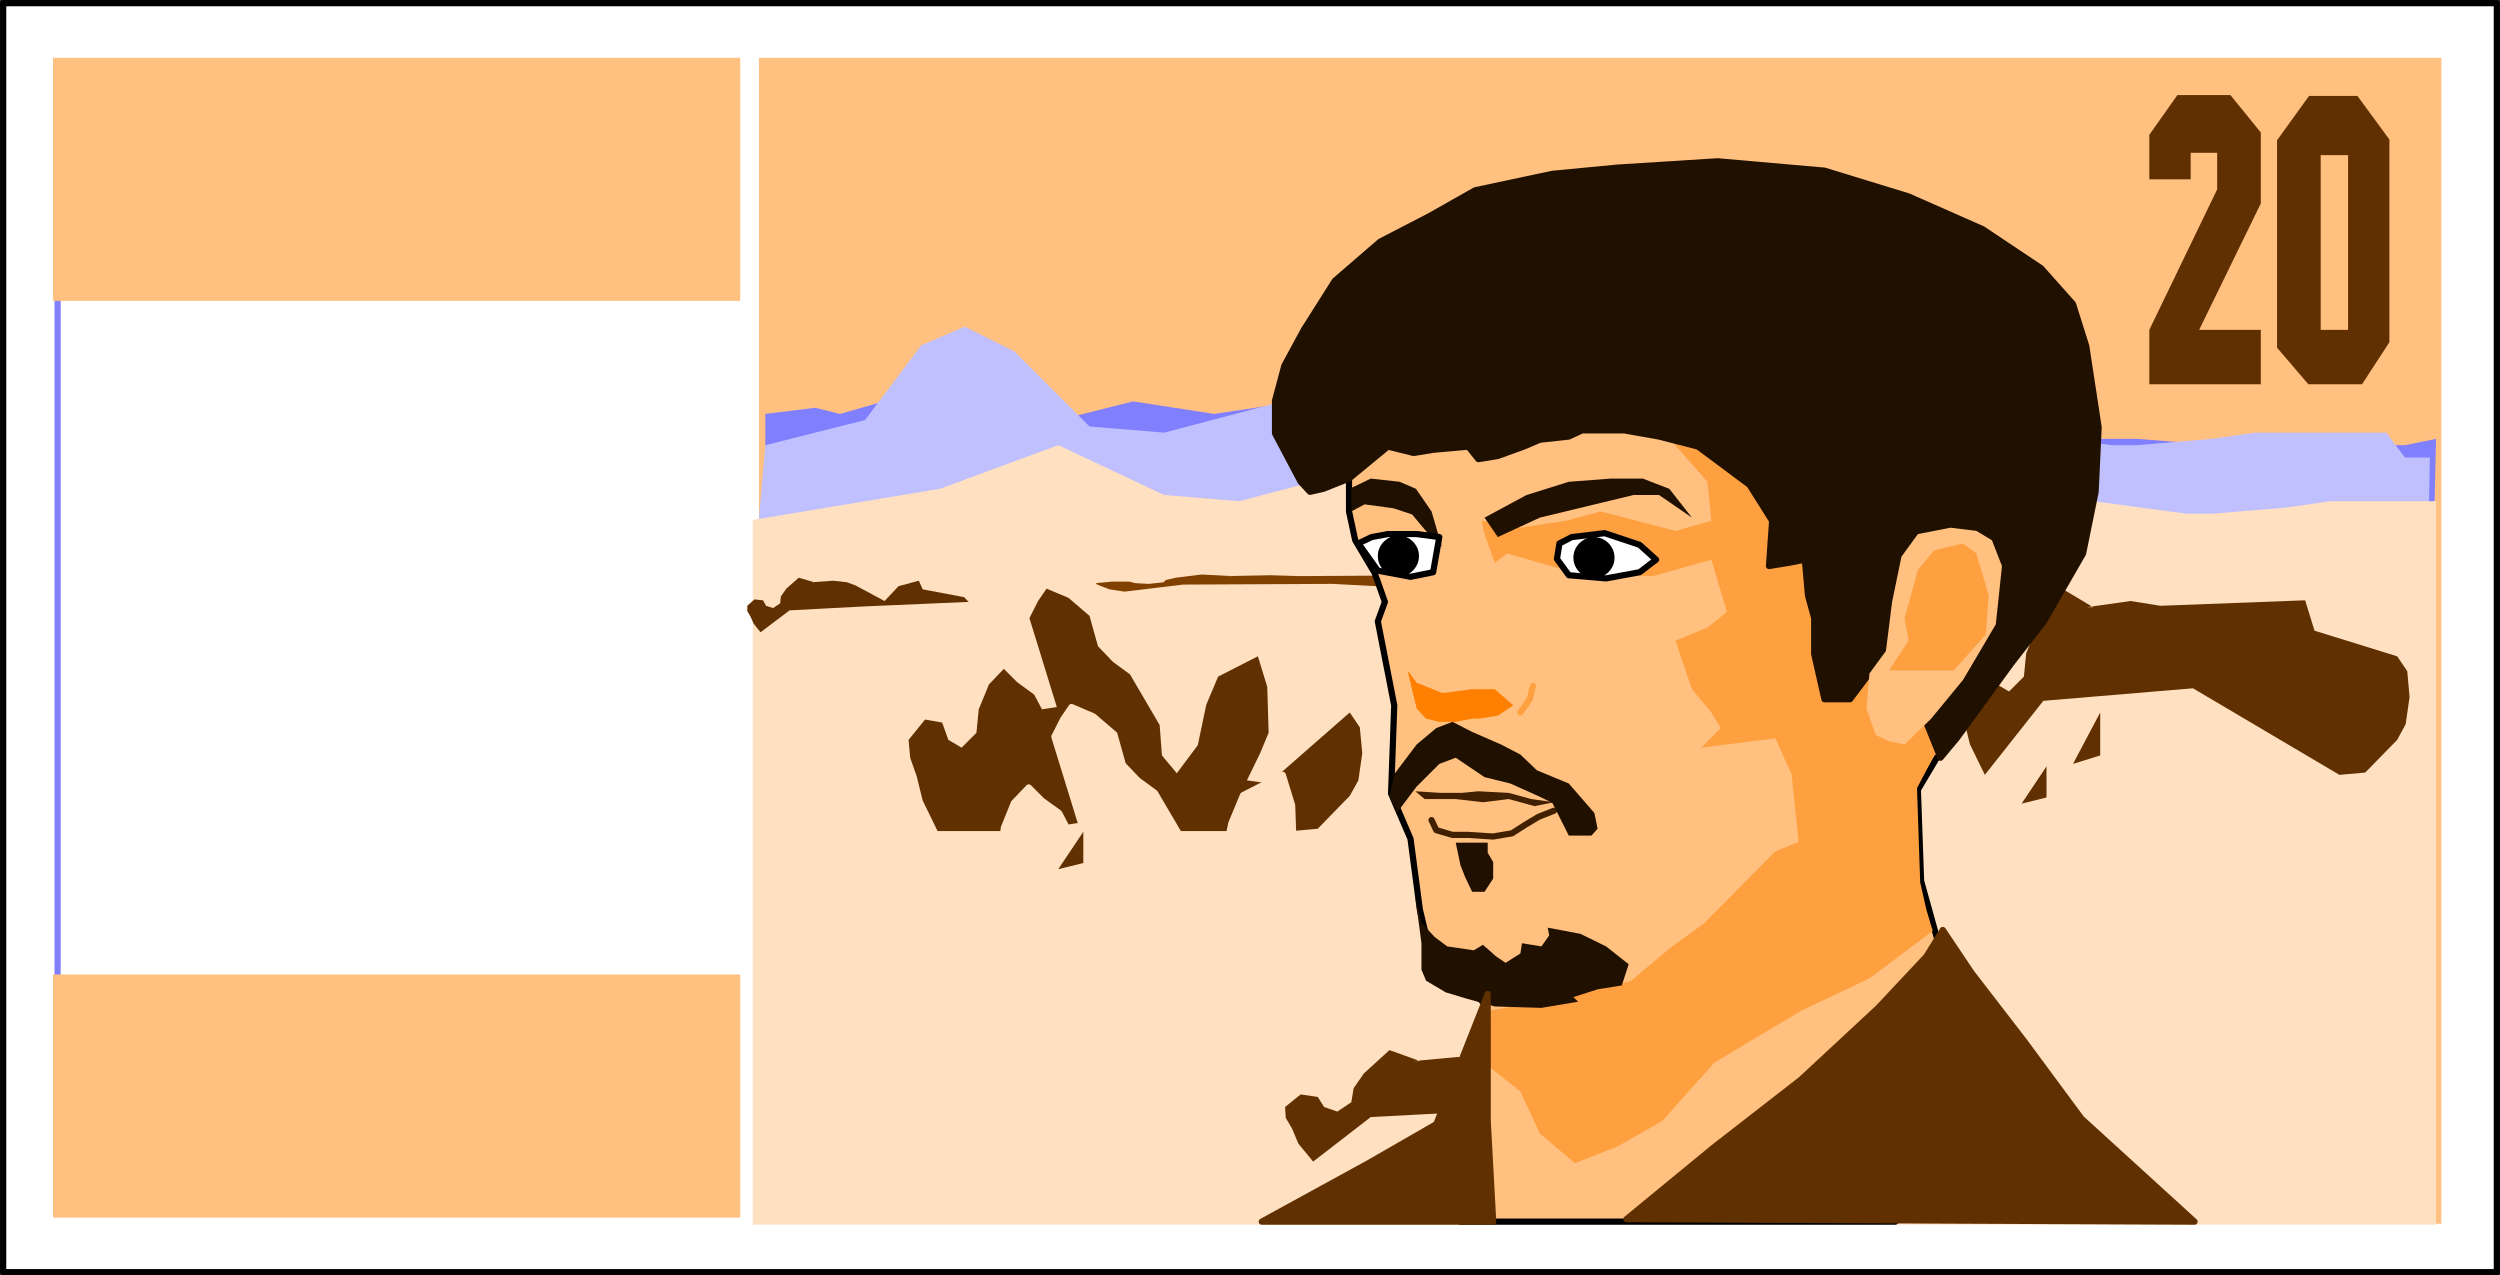 <?xml version="1.0" encoding="UTF-8" standalone="no"?>
<svg
   xmlns:ooo="http://xml.openoffice.org/svg/export"
   xmlns:dc="http://purl.org/dc/elements/1.1/"
   xmlns:cc="http://creativecommons.org/ns#"
   xmlns:rdf="http://www.w3.org/1999/02/22-rdf-syntax-ns#"
   xmlns:svg="http://www.w3.org/2000/svg"
   xmlns="http://www.w3.org/2000/svg"
   xmlns:sodipodi="http://sodipodi.sourceforge.net/DTD/sodipodi-0.dtd"
   xmlns:inkscape="http://www.inkscape.org/namespaces/inkscape"
   version="1.2"
   width="141.51mm"
   height="72.19mm"
   viewBox="0 0 14150.999 7219"
   preserveAspectRatio="xMidYMid"
   xml:space="preserve"
   id="svg169"
   sodipodi:docname="ffranc20.svg"
   style="fill-rule:evenodd;stroke-width:28.222;stroke-linejoin:round"
   inkscape:version="0.92.5 (2060ec1f9f, 2020-04-08)"><rect x="0" y="0" width="14150.999" height="7219" fill="#333333" stroke="none"/><sodipodi:namedview
   pagecolor="#ffffff"
   bordercolor="#666666"
   borderopacity="1"
   objecttolerance="10"
   gridtolerance="10"
   guidetolerance="10"
   inkscape:pageopacity="0"
   inkscape:pageshadow="2"
   inkscape:window-width="664"
   inkscape:window-height="487"
   id="namedview171"
   showgrid="false"
   inkscape:zoom="0.2102413"
   inkscape:cx="267.43937"
   inkscape:cy="136.40315"
   inkscape:window-x="0"
   inkscape:window-y="0"
   inkscape:window-maximized="0"
   inkscape:current-layer="svg169" />
 <defs
   class="ClipPathGroup"
   id="defs8">
  <clipPath
   id="presentation_clip_path"
   clipPathUnits="userSpaceOnUse">
   <rect
   x="0"
   y="0"
   width="21000"
   height="29700"
   id="rect2" />
  </clipPath>
  <clipPath
   id="presentation_clip_path_shrink"
   clipPathUnits="userSpaceOnUse">
   <rect
   x="21"
   y="29"
   width="20958"
   height="29641"
   id="rect5" />
  </clipPath>
 </defs>
 <defs
   class="TextShapeIndex"
   id="defs12">
  <g
   ooo:slide="id1"
   ooo:id-list="id3"
   id="g10" />
 </defs>
 <defs
   class="EmbeddedBulletChars"
   id="defs44">
  <g
   id="bullet-char-template-57356"
   transform="matrix(4.8828125e-4,0,0,-4.8828125e-4,0,0)">
   <path
   d="M 580,1141 1163,571 580,0 -4,571 Z"
   id="path14"
   inkscape:connector-curvature="0" />
  </g>
  <g
   id="bullet-char-template-57354"
   transform="matrix(4.8828125e-4,0,0,-4.8828125e-4,0,0)">
   <path
   d="M 8,1128 H 1137 V 0 H 8 Z"
   id="path17"
   inkscape:connector-curvature="0" />
  </g>
  <g
   id="bullet-char-template-10146"
   transform="matrix(4.8828125e-4,0,0,-4.8828125e-4,0,0)">
   <path
   d="M 174,0 602,739 174,1481 1456,739 Z M 1358,739 309,1346 659,739 Z"
   id="path20"
   inkscape:connector-curvature="0" />
  </g>
  <g
   id="bullet-char-template-10132"
   transform="matrix(4.8828125e-4,0,0,-4.8828125e-4,0,0)">
   <path
   d="M 2015,739 1276,0 H 717 l 543,543 H 174 v 393 h 1086 l -543,545 h 557 z"
   id="path23"
   inkscape:connector-curvature="0" />
  </g>
  <g
   id="bullet-char-template-10007"
   transform="matrix(4.8828125e-4,0,0,-4.8828125e-4,0,0)">
   <path
   d="m 0,-2 c -7,16 -16,29 -25,39 l 381,530 c -94,256 -141,385 -141,387 0,25 13,38 40,38 9,0 21,-2 34,-5 21,4 42,12 65,25 l 27,-13 111,-251 280,301 64,-25 24,25 c 21,-10 41,-24 62,-43 C 886,937 835,863 770,784 769,783 710,716 594,584 L 774,223 c 0,-27 -21,-55 -63,-84 l 16,-20 C 717,90 699,76 672,76 641,76 570,178 457,381 L 164,-76 c -22,-34 -53,-51 -92,-51 -42,0 -63,17 -64,51 -7,9 -10,24 -10,44 0,9 1,19 2,30 z"
   id="path26"
   inkscape:connector-curvature="0" />
  </g>
  <g
   id="bullet-char-template-10004"
   transform="matrix(4.8828125e-4,0,0,-4.8828125e-4,0,0)">
   <path
   d="M 285,-33 C 182,-33 111,30 74,156 52,228 41,333 41,471 c 0,78 14,145 41,201 34,71 87,106 158,106 53,0 88,-31 106,-94 l 23,-176 c 8,-64 28,-97 59,-98 l 735,706 c 11,11 33,17 66,17 42,0 63,-15 63,-46 V 965 c 0,-36 -10,-64 -30,-84 L 442,47 C 390,-6 338,-33 285,-33 Z"
   id="path29"
   inkscape:connector-curvature="0" />
  </g>
  <g
   id="bullet-char-template-9679"
   transform="matrix(4.8828125e-4,0,0,-4.8828125e-4,0,0)">
   <path
   d="M 813,0 C 632,0 489,54 383,161 276,268 223,411 223,592 c 0,181 53,324 160,431 106,107 249,161 430,161 179,0 323,-54 432,-161 108,-107 162,-251 162,-431 0,-180 -54,-324 -162,-431 C 1136,54 992,0 813,0 Z"
   id="path32"
   inkscape:connector-curvature="0" />
  </g>
  <g
   id="bullet-char-template-8226"
   transform="matrix(4.8828125e-4,0,0,-4.8828125e-4,0,0)">
   <path
   d="m 346,457 c -73,0 -137,26 -191,78 -54,51 -81,114 -81,188 0,73 27,136 81,188 54,52 118,78 191,78 73,0 134,-26 185,-79 51,-51 77,-114 77,-187 0,-75 -25,-137 -76,-188 -50,-52 -112,-78 -186,-78 z"
   id="path35"
   inkscape:connector-curvature="0" />
  </g>
  <g
   id="bullet-char-template-8211"
   transform="matrix(4.8828125e-4,0,0,-4.8828125e-4,0,0)">
   <path
   d="M -4,459 H 1135 V 606 H -4 Z"
   id="path38"
   inkscape:connector-curvature="0" />
  </g>
  <g
   id="bullet-char-template-61548"
   transform="matrix(4.8828125e-4,0,0,-4.8828125e-4,0,0)">
   <path
   d="m 173,740 c 0,163 58,303 173,419 116,115 255,173 419,173 163,0 302,-58 418,-173 116,-116 174,-256 174,-419 0,-163 -58,-303 -174,-418 C 1067,206 928,148 765,148 601,148 462,206 346,322 231,437 173,577 173,740 Z"
   id="path41"
   inkscape:connector-curvature="0" />
  </g>
 </defs>
 <g
   id="g49"
   transform="translate(-3424,-11240)">
  <g
   id="id2"
   class="Master_Slide">
   <g
   id="bg-id2"
   class="Background" />
   <g
   id="bo-id2"
   class="BackgroundObjects" />
  </g>
 </g>
 <g
   class="SlideGroup"
   id="g167"
   transform="translate(-3424,-11240)">
  <g
   id="g165">
   <g
   id="container-id1">
    <g
   id="id1"
   class="Slide"
   clip-path="url(#presentation_clip_path)">
     <g
   class="Page"
   id="g161">
      <g
   class="Graphic"
   id="g159">
       <g
   id="id3">
        <rect
   class="BoundingBox"
   x="3424"
   y="11240"
   width="14151"
   height="7219"
   id="rect51"
   style="fill:none;stroke:none" />
        <defs
   id="defs56">
         <clipPath
   id="clip_path_1"
   clipPathUnits="userSpaceOnUse">
          <path
   d="m 3424,11240 h 14150 v 7218 H 3424 Z"
   id="path53"
   inkscape:connector-curvature="0" />
         </clipPath>
        </defs>
        <g
   clip-path="url(#clip_path_1)"
   id="g156">
         <path
   d="m 3442,11258 h 14115 v 7183 H 3442 Z"
   id="path58"
   inkscape:connector-curvature="0"
   style="fill:#ffffff;stroke:none" />
         <path
   d="m 3442,11258 h 14115 v 7183 H 3442 Z"
   id="path60"
   inkscape:connector-curvature="0"
   style="fill:none;stroke:#000000;stroke-width:35;stroke-linecap:round;stroke-linejoin:round" />
         <path
   d="m 7720,11567 h 9523 v 6600 H 7720 Z"
   id="path62"
   inkscape:connector-curvature="0"
   style="fill:#ffc080;stroke:none" />
         <path
   d="m 7756,13583 282,-35 141,35 247,-71 h 141 l 706,142 565,-142 459,71 705,-106 530,212 635,-35 494,35 423,-106 353,-35 h 318 l 459,35 317,35 353,71 318,35 h 317 l 459,36 h 282 177 282 318 l 176,-36 -35,1518 -9422,-812 z"
   id="path64"
   inkscape:connector-curvature="0"
   style="fill:#8080ff;stroke:none" />
         <path
   d="m 7756,13760 564,-142 318,-423 247,-106 282,141 424,424 423,35 671,-177 670,212 318,36 317,-106 106,70 h 459 l 353,-106 h 353 l 423,-70 h 389 l 458,35 h 71 l 247,106 529,71 h 141 l 424,-36 247,-35 h 317 424 l 106,141 h 141 l -35,1765 -9176,-106 -282,-917 z"
   id="path66"
   inkscape:connector-curvature="0"
   style="fill:#c0c0ff;stroke:none" />
         <path
   d="m 7685,14183 1059,-176 670,-247 600,282 424,35 670,-176 671,212 317,35 318,-106 106,71 h 459 l 352,-106 h 353 l 424,-71 h 388 l 459,35 h 70 l 247,106 530,71 h 141 l 423,-35 247,-36 h 600 v 4095 H 7685 Z"
   id="path68"
   inkscape:connector-curvature="0"
   style="fill:#ffe0c0;stroke:none" />
         <path
   d="m 8731,15944 -84,-172 -35,-141 -36,-102 -9,-101 93,-115 97,17 35,98 75,44 84,-84 13,-133 58,-141 84,-88 75,75 97,71 44,83 84,-13 -155,-503 49,-97 48,-70 124,52 119,102 48,172 84,88 97,71 168,287 13,172 84,101 119,-159 48,-229 67,-159 225,-115 53,172 8,261 -48,115 -75,154 123,18 459,-402 57,84 14,146 -22,154 -49,88 -181,186 -145,13 z"
   id="path70"
   inkscape:connector-curvature="0"
   style="fill:#603000;stroke:none" />
         <path
   d="m 8872,16615 -84,-173 -35,-141 -36,-101 -8,-102 92,-114 97,17 36,97 75,44 83,-83 14,-133 57,-141 84,-88 75,75 97,70 44,84 84,-13 -155,-503 49,-97 48,-71 124,53 119,102 48,172 84,88 97,71 168,286 13,173 84,101 119,-159 49,-229 66,-159 225,-115 53,172 9,261 -49,114 -75,155 124,17 458,-401 58,84 13,145 -22,155 -49,88 -181,185 -145,14 z"
   id="path72"
   inkscape:connector-curvature="0"
   style="fill:#ffe0c0;stroke:none" />
         <path
   d="m 8872,16615 -84,-173 -35,-141 -36,-101 -8,-102 92,-114 97,17 36,97 75,44 83,-83 14,-133 57,-141 84,-88 75,75 97,70 44,84 84,-13 -155,-503 49,-97 48,-71 124,53 119,102 48,172 84,88 97,71 168,286 13,173 84,101 119,-159 49,-229 66,-159 225,-115 53,172 9,261 -49,114 -75,155 124,17 458,-401 58,84 13,145 -22,155 -49,88 -181,185 -145,14 z"
   id="path74"
   inkscape:connector-curvature="0"
   style="fill:none;stroke:#ffe0c0;stroke-width:35;stroke-linecap:round;stroke-linejoin:round" />
         <path
   d="m 10857,17815 -84,-102 -35,-84 -36,-61 -4,-62 88,-71 97,14 36,57 75,26 79,-53 13,-79 58,-84 145,-132 172,62 h -35 l 247,-23 163,18 97,40 331,176 159,-167 225,-67 48,102 463,88 58,49 13,88 -22,93 -49,53 -180,110 -142,9 -820,-296 -834,44 z"
   id="path76"
   inkscape:connector-curvature="0"
   style="fill:#603000;stroke:none" />
         <path
   d="m 14659,15626 -84,-172 -35,-141 -35,-102 -9,-101 93,-115 97,18 35,97 75,44 84,-84 13,-132 57,-141 146,-225 176,105 h -35 l 247,-35 168,27 820,-31 53,172 468,145 57,84 13,146 -22,154 -48,89 -181,185 -146,13 -829,-490 -847,71 z"
   id="path78"
   inkscape:connector-curvature="0"
   style="fill:#603000;stroke:none" />
         <path
   d="m 9556,15948 -142,212 142,-35 z"
   id="path80"
   inkscape:connector-curvature="0"
   style="fill:#603000;stroke:none" />
         <path
   d="m 15008,15578 -141,211 141,-35 z"
   id="path82"
   inkscape:connector-curvature="0"
   style="fill:#603000;stroke:none" />
         <path
   d="m 15312,15273 -154,291 154,-48 z"
   id="path84"
   inkscape:connector-curvature="0"
   style="fill:#603000;stroke:none" />
         <path
   d="m 7729,14819 -39,-49 -18,-40 -18,-31 v -30 l 40,-36 49,5 17,31 40,13 40,-27 4,-39 31,-44 70,-62 89,26 h -18 l 124,-9 79,9 48,18 164,88 79,-84 115,-31 22,49 234,44 26,27 -600,26 -414,22 z"
   id="path86"
   inkscape:connector-curvature="0"
   style="fill:#603000;stroke:none" />
         <path
   d="m 12282,15057 -40,-49 -18,-39 -17,-31 v -31 l 39,-35 49,4 17,31 40,13 40,-26 4,-40 31,-44 71,-62 88,26 h -18 l 124,-8 79,8 49,18 163,88 79,-83 115,-31 22,48 234,44 26,27 -600,26 -414,22 z"
   id="path88"
   inkscape:connector-curvature="0"
   style="fill:#c06000;stroke:none" />
         <path
   d="m 9789,14589 -84,-13 -35,-13 -35,-14 -9,-8 93,-9 h 97 l 35,9 75,4 84,-9 13,-13 57,-13 146,-18 176,9 h -35 l 247,-5 168,5 820,-5 53,18 468,13 57,9 13,13 -22,14 -48,9 -181,17 h -146 l -829,-44 -847,4 z"
   id="path90"
   inkscape:connector-curvature="0"
   style="fill:#804000;stroke:none" />
         <path
   d="m 13561,14210 -53,-9 -22,-9 -18,-9 -4,-4 53,-5 h 57 l 22,5 44,4 53,-9 5,-8 35,-9 88,-9 106,4 h -22 l 145,-4 102,4 490,-4 35,13 278,9 35,4 4,9 -8,9 -31,9 -111,9 h -83 l -499,-27 h -507 z"
   id="path92"
   inkscape:connector-curvature="0"
   style="fill:#804000;stroke:none" />
         <path
   d="m 15590,13107 384,-795 v -207 h -150 v 150 h -234 v -252 l 159,-225 h 300 l 172,212 v 402 l -349,715 h 349 v 308 h -631 z"
   id="path94"
   inkscape:connector-curvature="0"
   style="fill:#603000;stroke:none" />
         <path
   d="m 16494,11783 h 274 l 181,247 v 1147 l -155,238 h -304 l -177,-207 v -1174 l 181,-251 66,335 v 989 h 155 v -989 h -155 z"
   id="path96"
   inkscape:connector-curvature="0"
   style="fill:#603000;stroke:none" />
         <path
   d="m 3750,12731 v 4581"
   id="path98"
   inkscape:connector-curvature="0"
   style="fill:none;stroke:#8080ff;stroke-width:35;stroke-linecap:round;stroke-linejoin:round" />
         <path
   d="m 3724,11567 h 3890 v 1376 H 3724 Z"
   id="path100"
   inkscape:connector-curvature="0"
   style="fill:#ffc080;stroke:none" />
         <path
   d="m 3724,16756 h 3890 v 1376 H 3724 Z"
   id="path102"
   inkscape:connector-curvature="0"
   style="fill:#ffc080;stroke:none" />
         <path
   d="m 11060,13729 v 406 l 35,163 110,185 58,164 -40,110 93,476 -18,499 110,256 53,401 57,239 164,132 145,163 18,128 -154,1104 h 2461 l 238,-1598 -92,-331 -18,-516 128,-216 163,-353 -1332,-1796 z"
   id="path104"
   inkscape:connector-curvature="0"
   style="fill:#ffc080;stroke:none" />
         <path
   d="m 11060,13729 v 406 l 35,163 110,185 58,164 -40,110 93,476 -18,499 110,256 53,401 57,239 164,132 145,163 18,128 -154,1104 h 2461 l 238,-1598 -92,-331 -18,-516 128,-216 163,-353 -1332,-1796 z"
   id="path106"
   inkscape:connector-curvature="0"
   style="fill:none;stroke:#000000;stroke-width:35;stroke-linecap:round;stroke-linejoin:round" />
         <path
   d="m 12833,13676 256,291 22,221 -203,57 -423,-110 -199,53 -256,39 -220,-39 17,75 58,163 70,-53 185,53 199,57 441,18 331,-93 88,296 -110,88 -181,75 93,274 110,132 53,88 -110,111 419,-53 92,203 40,384 -132,53 -402,406 -198,145 -221,185 -384,93 -405,71 -18,313 185,146 110,238 199,168 238,-93 256,-146 296,-331 494,-295 383,-181 358,-269 -36,-120 -35,-154 -18,-534 97,-185 36,-22 -803,-2132 z"
   id="path108"
   inkscape:connector-curvature="0"
   style="fill:#ffa040;stroke:none" />
         <path
   d="m 11060,13949 -146,58 -75,17 -53,-57 -145,-274 v -185 l 53,-198 110,-203 176,-278 256,-221 282,-146 256,-145 437,-93 366,-35 569,-36 605,53 476,146 419,185 331,221 181,203 75,238 70,459 -17,366 -71,349 -221,384 -185,238 -309,424 -92,110 -274,-679 -128,202 -110,146 h -145 l -58,-256 v -203 l -35,-128 -18,-203 -92,18 -111,18 18,-256 -128,-203 -291,-217 -221,-57 -198,-35 h -238 l -75,35 -164,18 -92,39 -146,53 -110,18 -57,-71 -199,18 -110,18 -146,-36 z"
   id="path110"
   inkscape:connector-curvature="0"
   style="fill:#201000;stroke:none" />
         <path
   d="m 11060,13949 -146,58 -75,17 -53,-57 -145,-274 v -185 l 53,-198 110,-203 176,-278 256,-221 282,-146 256,-145 437,-93 366,-35 569,-36 605,53 476,146 419,185 331,221 181,203 75,238 70,459 -17,366 -71,349 -221,384 -185,238 -309,424 -92,110 -274,-679 -128,202 -110,146 h -145 l -58,-256 v -203 l -35,-128 -18,-203 -92,18 -111,18 18,-256 -128,-203 -291,-217 -221,-57 -198,-35 h -238 l -75,35 -164,18 -92,39 -146,53 -110,18 -57,-71 -199,18 -110,18 -146,-36 z"
   id="path112"
   inkscape:connector-curvature="0"
   style="fill:none;stroke:#201000;stroke-width:35;stroke-linecap:round;stroke-linejoin:round" />
         <path
   d="m 14134,14647 53,-256 93,-128 185,-36 146,18 88,53 57,146 -35,330 -185,314 -181,220 -150,146 -88,-18 -75,-35 -53,-150 17,-199 93,-127 z"
   id="path114"
   inkscape:connector-curvature="0"
   style="fill:#ffc080;stroke:none" />
         <path
   d="m 14117,15035 110,-168 -22,-128 75,-273 92,-111 164,-39 75,57 70,238 -17,221 -181,203 z"
   id="path116"
   inkscape:connector-curvature="0"
   style="fill:#ffa040;stroke:none" />
         <path
   d="m 11073,14002 110,-53 163,18 93,40 88,128 58,198 -75,-70 -93,-111 -106,-35 -163,-22 -75,40 z"
   id="path118"
   inkscape:connector-curvature="0"
   style="fill:#201000;stroke:none" />
         <path
   d="m 11827,14170 75,110 238,-110 530,-128 h 145 l 186,128 -128,-163 -150,-58 h -181 l -238,18 -239,75 z"
   id="path120"
   inkscape:connector-curvature="0"
   style="fill:#201000;stroke:none" />
         <path
   d="m 11391,15035 52,70 146,58 168,-22 h 128 l 105,92 -88,58 -110,17 h -35 l -93,18 h -93 l -75,-18 -53,-57 z"
   id="path122"
   inkscape:connector-curvature="0"
   style="fill:#ff8000;stroke:none" />
         <path
   d="m 12030,15273 53,-75 18,-75"
   id="path124"
   inkscape:connector-curvature="0"
   style="fill:none;stroke:#ffa040;stroke-width:35;stroke-linecap:round;stroke-linejoin:round" />
         <path
   d="m 12220,15781 -128,-18 -128,-35 -172,-9 -93,9 h -119 l -145,-9 53,44 h 176 l 154,18 146,-18 146,40 z"
   id="path126"
   inkscape:connector-curvature="0"
   style="fill:#402000;stroke:none" />
         <path
   d="m 12220,15829 -88,35 -75,45 -75,48 -106,18 -141,-9 h -89 l -92,-27 -27,-57"
   id="path128"
   inkscape:connector-curvature="0"
   style="fill:none;stroke:#402000;stroke-width:35;stroke-linecap:round;stroke-linejoin:round" />
         <path
   d="m 11316,15622 127,-168 111,-93 92,-35 111,57 163,71 110,57 93,89 181,75 145,167 18,89 -35,39 h -128 l -93,-185 -71,-35 -167,-75 -146,-36 -163,-110 -93,35 -128,128 -110,146 -44,-93 z"
   id="path130"
   inkscape:connector-curvature="0"
   style="fill:#201000;stroke:none" />
         <path
   d="m 11664,16010 27,128 26,66 40,84 h 70 l 49,-75 v -93 l -31,-53 v -57 z"
   id="path132"
   inkscape:connector-curvature="0"
   style="fill:#201000;stroke:none" />
         <path
   d="m 11435,16314 35,265 v 150 l 26,62 111,66 119,36 159,44 264,8 208,-35 -27,-26 137,-44 137,-22 39,-120 -128,-101 -145,-71 -185,-35 8,44 -44,62 -110,-18 -9,58 -84,53 -53,-36 -75,-66 -52,31 -150,-22 -71,-53 -49,-53 -26,-31 z"
   id="path134"
   inkscape:connector-curvature="0"
   style="fill:#201000;stroke:none" />
         <path
   d="m 11845,16866 -291,737 -384,221 -604,331 h 1310 l -31,-570 z"
   id="path136"
   inkscape:connector-curvature="0"
   style="fill:#603000;stroke:none" />
         <path
   d="m 11845,16866 -291,737 -384,221 -604,331 h 1310 l -31,-570 z"
   id="path138"
   inkscape:connector-curvature="0"
   style="fill:none;stroke:#603000;stroke-width:35;stroke-linecap:round;stroke-linejoin:round" />
         <path
   d="m 12630,18141 494,-406 494,-384 437,-406 273,-291 93,-150 163,243 296,384 326,441 640,583 z"
   id="path140"
   inkscape:connector-curvature="0"
   style="fill:#603000;stroke:none" />
         <path
   d="m 12630,18141 494,-406 494,-384 437,-406 273,-291 93,-150 163,243 296,384 326,441 640,583 z"
   id="path142"
   inkscape:connector-curvature="0"
   style="fill:none;stroke:#603000;stroke-width:35;stroke-linecap:round;stroke-linejoin:round" />
         <path
   d="m 11571,14280 -128,-17 h -163 l -92,17 -75,36 110,154 185,35 128,-26 z"
   id="path144"
   inkscape:connector-curvature="0"
   style="fill:#ffffff;stroke:none" />
         <path
   d="m 11571,14280 -128,-17 h -163 l -92,17 -75,36 110,154 185,35 128,-26 z"
   id="path146"
   inkscape:connector-curvature="0"
   style="fill:none;stroke:#000000;stroke-width:35;stroke-linecap:round;stroke-linejoin:round" />
         <path
   d="m 11456,14388 c 0,20 -5,40 -16,58 -10,17 -25,32 -42,42 -18,11 -38,16 -58,16 -21,0 -41,-5 -59,-16 -17,-10 -32,-25 -42,-42 -11,-18 -16,-38 -16,-58 0,-21 5,-41 16,-59 10,-17 25,-32 42,-42 18,-11 38,-16 59,-16 20,0 40,5 58,16 17,10 32,25 42,42 11,18 16,38 16,59 z"
   id="path148"
   inkscape:connector-curvature="0"
   style="fill:#000000;stroke:none" />
         <path
   d="m 12798,14408 -93,-84 -198,-66 -186,22 -70,36 -14,88 67,92 211,18 190,-35 z"
   id="path150"
   inkscape:connector-curvature="0"
   style="fill:#ffffff;stroke:none" />
         <path
   d="m 12798,14408 -93,-84 -198,-66 -186,22 -70,36 -14,88 67,92 211,18 190,-35 z"
   id="path152"
   inkscape:connector-curvature="0"
   style="fill:none;stroke:#000000;stroke-width:35;stroke-linecap:round;stroke-linejoin:round" />
         <path
   d="m 12563,14397 c 0,20 -5,40 -16,58 -10,17 -25,32 -42,42 -18,11 -38,16 -58,16 -21,0 -41,-5 -59,-16 -17,-10 -32,-25 -42,-42 -11,-18 -16,-38 -16,-58 0,-21 5,-41 16,-59 10,-17 25,-32 42,-42 18,-11 38,-16 59,-16 20,0 40,5 58,16 17,10 32,25 42,42 11,18 16,38 16,59 z"
   id="path154"
   inkscape:connector-curvature="0"
   style="fill:#000000;stroke:none" />
        </g>
       </g>
      </g>
     </g>
    </g>
   </g>
  </g>
 </g>
</svg>